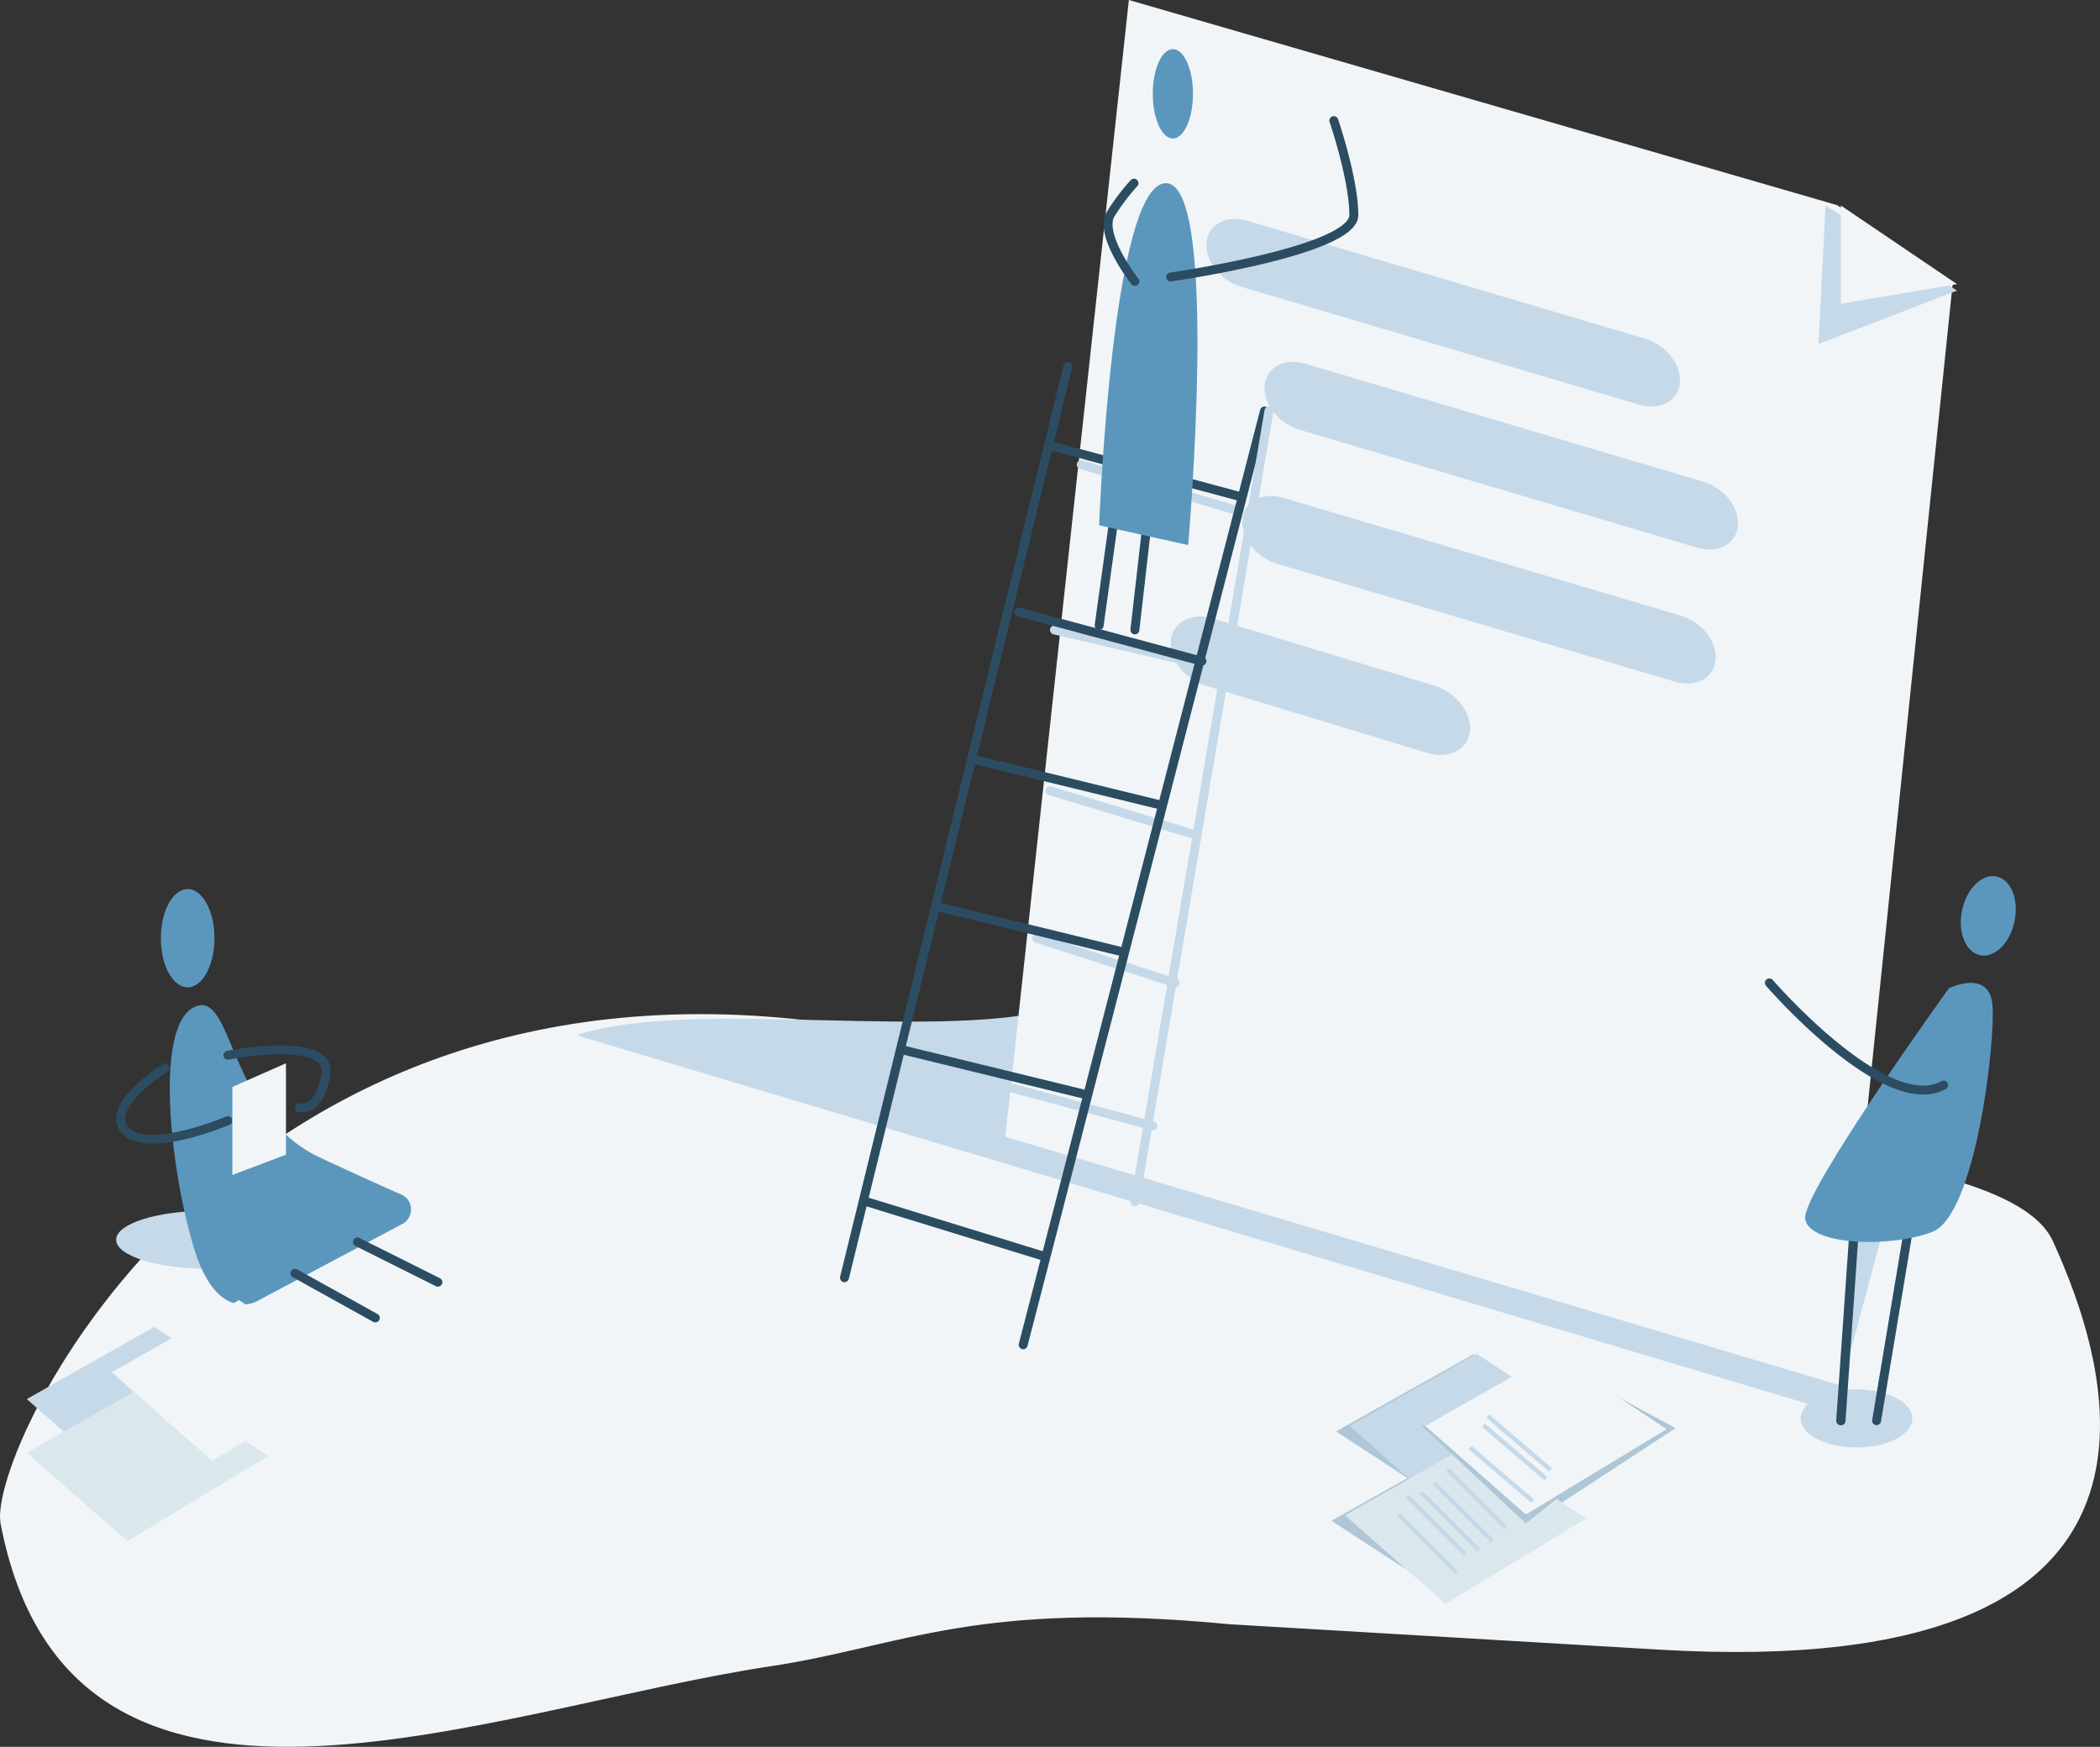 <svg xmlns="http://www.w3.org/2000/svg" width="470" height="391" viewBox="0 0 470 391">
    <rect x="0" y="0" width="470" height="391" fill="#333333" stroke="none"/>
    <g fill="none" fill-rule="evenodd">
        <path fill="#F1F5F8" fill-rule="nonzero" d="M275.22 363.564c-56.882-5.46-73.156 4.941-102.744 9.399C109.01 382.524 15.66 421.996.126 341.016-3.018 324.62 52.644 205.802 193.927 230.32c141.284 24.517 253.718 21.545 265.553 47.548 11.836 26.003 37.725 98.81-88.024 91.381l-96.235-5.684z"/>
        <path fill="#AEC6D6" fill-rule="nonzero" d="M330 303l-14.762 28L299 320.405z"/>
        <path fill="#AEC6D6" fill-rule="nonzero" d="M329 323l-14.762 28L298 340.405zM358.985 311L375 319.672 347 338"/>
        <path fill="#C5D9E9" fill-rule="nonzero" d="M129 231.713L410.524 316 426 258.566S394.31 236.106 238.809 225c-26.037 8.705-83.772-1.992-109.809 6.713z"/>
        <path fill="#F1F5F8" fill-rule="nonzero" d="M225 254.444L252.652 0l158.54 45.926L437 63.704 411.56 310z"/>
        <ellipse cx="46.5" cy="277.5" fill="#C5D9E9" fill-rule="nonzero" rx="20.5" ry="6.5"/>
        <path fill="#C5D9E9" fill-rule="nonzero" d="M366.85 90.582L277.803 64.19c-4.67-1.38-8.14-5.814-7.777-9.897.37-4.076 4.44-6.263 9.139-4.874l89.032 26.393c4.67 1.38 8.14 5.814 7.777 9.897-.37 4.076-4.47 6.263-9.124 4.874zM379.85 122.582L290.803 96.19c-4.67-1.38-8.14-5.814-7.777-9.897.37-4.076 4.44-6.263 9.139-4.874l89.032 26.393c4.67 1.38 8.14 5.814 7.777 9.897-.37 4.076-4.47 6.263-9.124 4.874zM374.85 152.582l-89.047-26.393c-4.67-1.38-8.14-5.814-7.777-9.897.37-4.076 4.44-6.263 9.139-4.874l89.032 26.393c4.67 1.38 8.14 5.814 7.777 9.897-.37 4.076-4.47 6.263-9.124 4.874z"/>
        <path stroke="#C5D9E9" stroke-linecap="round" stroke-width="2" d="M242 104l34 10"/>
        <path fill="#C5D9E9" fill-rule="nonzero" d="M319.456 168.543l-49.478-15.028c-4.822-1.454-8.388-6.027-7.94-10.179.426-4.166 4.684-6.347 9.506-4.878l49.478 15.02c4.822 1.455 8.388 6.028 7.94 10.18-.433 4.165-4.684 6.354-9.506 4.885z"/>
        <path stroke="#2C4C61" stroke-linecap="round" stroke-width="2" d="M236 100l41 11"/>
        <path fill="#5B97BD" fill-rule="nonzero" d="M89.82 267.385a3.647 3.647 0 0 1 2.177 3.208 3.651 3.651 0 0 1-1.931 3.362l-32.558 17.296s-8.92 5.232-14.123-11.96c-5.203-17.19-8.92-49.33 0-53.815 8.92-4.484 7.433 23.918 28.246 33.635 8.549 3.991 14.369 6.593 18.19 8.274z"/>
        <ellipse cx="42" cy="210" fill="#5B97BD" fill-rule="nonzero" rx="6" ry="11"/>
        <path stroke="#2C4C61" stroke-linecap="round" stroke-width="2" d="M80 278l18 9M66 285l18 10M51 236.196s23.42-4.616 21.932 4.29c-1.487 8.906-5.95 7.421-5.95 7.421M36.99 239s-14.01 8.812-8.848 14.116C33.303 258.419 51 250.843 51 250.843"/>
        <path stroke="#C5D9E9" stroke-linecap="round" stroke-width="2" d="M236 141l30 7"/>
        <path fill="#F1F5F8" fill-rule="nonzero" d="M52 243.303L64 238v20.455L52 263z"/>
        <path stroke="#2C4C61" stroke-linecap="round" stroke-width="2" d="M258 106l-4 35"/>
        <path stroke="#C5D9E9" stroke-linecap="round" stroke-width="2" d="M235 177l33 10M232 210l31 10M217 241l41 11"/>
        <path stroke="#2C4C61" stroke-linecap="round" stroke-width="2" d="M251 104l-5 36"/>
        <path fill="#5B97BD" fill-rule="nonzero" d="M246 117.582L265.921 122s7.115-81-4.98-81S246 117.582 246 117.582z"/>
        <ellipse cx="262.5" cy="21" fill="#5B97BD" fill-rule="nonzero" rx="4.5" ry="10"/>
        <path stroke="#2C4C61" stroke-linecap="round" stroke-width="2" d="M262 62s41-5.833 41-13.854C303 40.125 298.527 27 298.527 27M254 63s-8.319-10.62-5.366-15.172A48.455 48.455 0 0 1 253.8 41M283 92l-54 209M218 170l41 10M228 137l41 11M210 203l41 10M202 235l41 10M194 269l39 12"/>
        <path stroke="#C5D9E9" stroke-linecap="round" stroke-width="2" d="M284 92l-30 177" style="mix-blend-mode:multiply"/>
        <path stroke="#2C4C61" stroke-linecap="round" stroke-width="2" d="M239 82l-50 204"/>
        <path fill="#C5D9E9" fill-rule="nonzero" d="M34.5 297L60 313.898 28.5 333 6 313.163z"/>
        <path fill="#DAE8EE" fill-rule="nonzero" d="M34.5 309L60 325.898 28.5 345 6 325.163z"/>
        <ellipse cx="445" cy="205" fill="#5B97BD" fill-rule="nonzero" rx="9" ry="6" transform="rotate(-78.23 445 205)"/>
        <ellipse cx="415.5" cy="317.5" fill="#C5D9E9" fill-rule="nonzero" rx="12.5" ry="6.5"/>
        <path stroke="#2C4C61" stroke-linecap="round" stroke-width="2" d="M427 276l-7 42"/>
        <path stroke="#2C4C61" stroke-linecap="round" stroke-width="2.08" d="M415 275l-3 43"/>
        <path fill="#5B97BD" fill-rule="nonzero" d="M436.191 221.204s8.98-4.423 9.729 3.685c.748 8.108-3.742 47.173-13.47 50.858-9.729 3.686-27.69 2.949-28.437-2.948-.749-5.897 32.178-51.595 32.178-51.595z"/>
        <path stroke="#2C4C61" stroke-linecap="round" stroke-width="2" d="M396 220s25.99 30.086 39 22.887"/>
        <path fill="#F1F5F8" fill-rule="nonzero" d="M53.5 291L79 307.898 47.5 327 25 307.163z"/>
        <path fill="#C5D9E9" fill-rule="nonzero" d="M330.5 303l25.5 16.898L324.5 339 302 319.163z"/>
        <path fill="#DAE8EE" fill-rule="nonzero" d="M329.5 323l25.5 16.898L323.5 359 301 339.163z"/>
        <path fill="#AEC6D6" fill-rule="nonzero" d="M318 319l23.51 22 12.49-9.915z"/>
        <path fill="#F1F5F8" fill-rule="nonzero" d="M347.5 303l25.5 16.898L341.5 339 319 319.163z"/>
        <path fill="#C5D9E9" fill-rule="nonzero" d="M408.573 46L407 77l31-11.949zM412 46l-1 26"/>
        <path fill="#F1F5F8" fill-rule="nonzero" d="M412 46v22l26-4.4z"/>
        <path stroke="#C5D9E9" d="M313 339l13 13M315 335l13 13M318 334l13 13M321 332l13 13M324 329l13 13M329 324l14 12M332 319l14 12M333 317l14 12"/>
    </g>
</svg>
